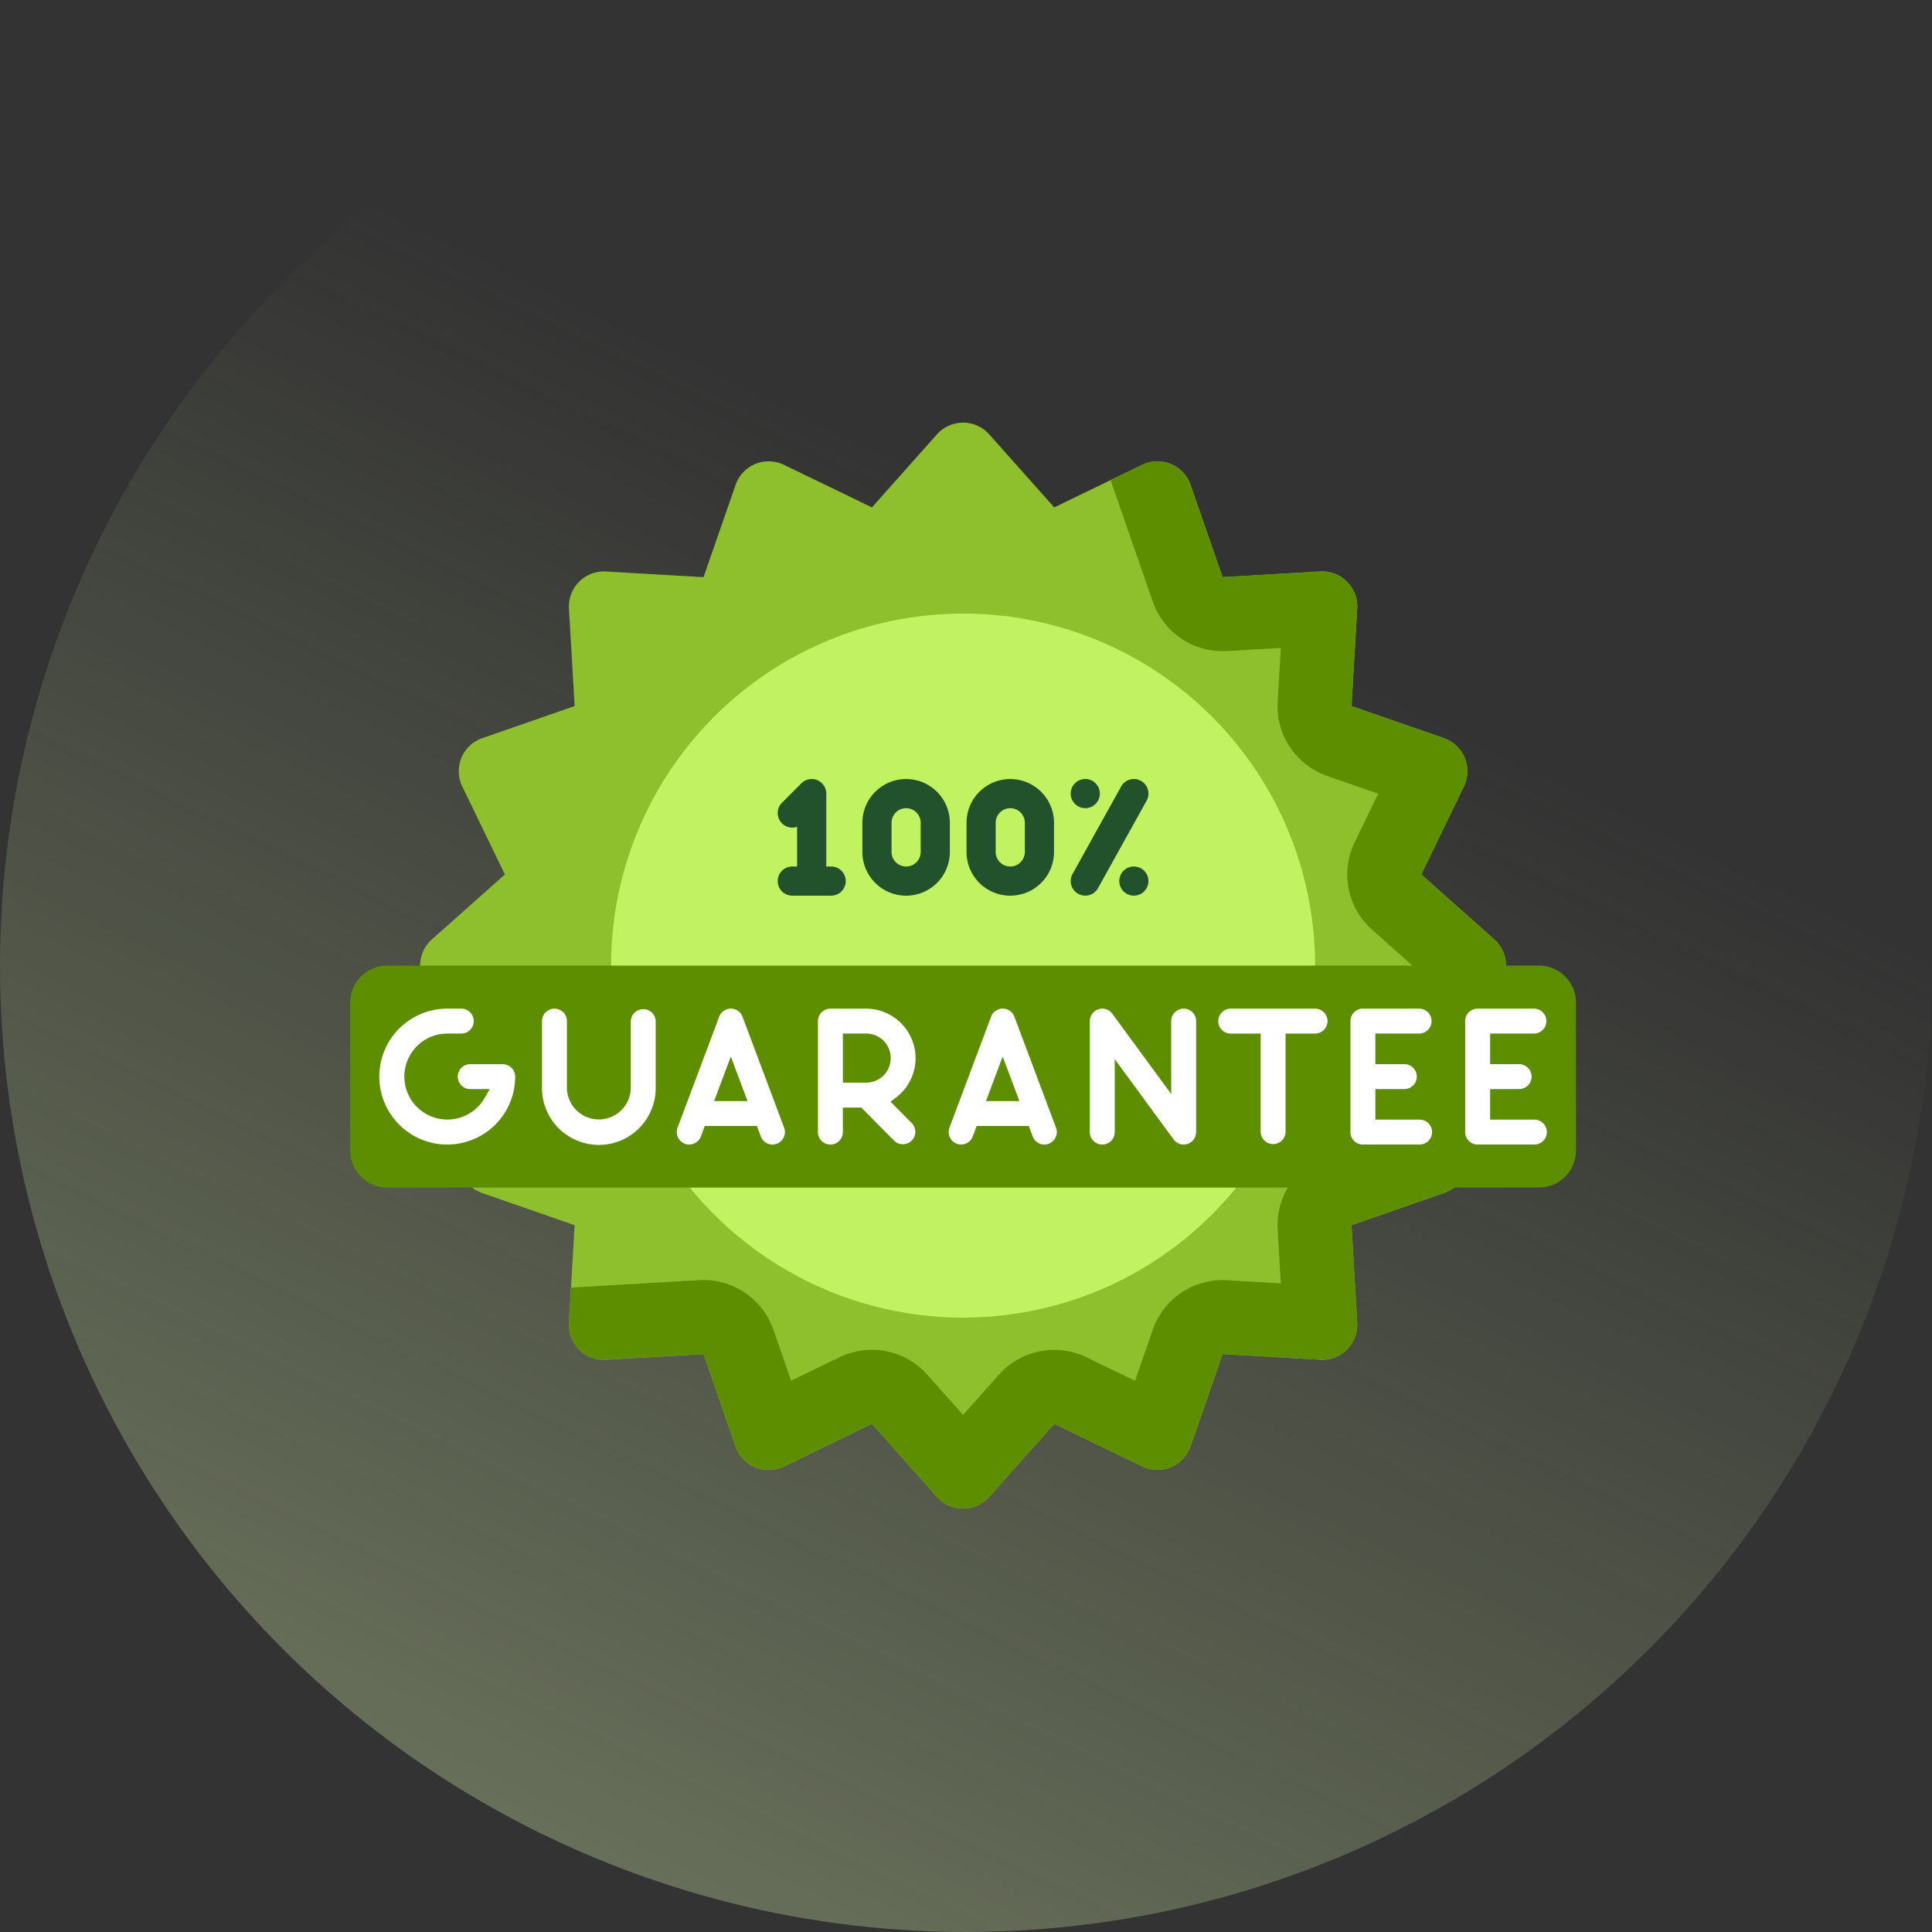 <svg xmlns="http://www.w3.org/2000/svg" xmlns:xlink="http://www.w3.org/1999/xlink" width="160" height="160" viewBox="0 0 160 160">
  <rect x="0" y="0" width="160" height="160" fill="#333333" stroke="none"/>
  <defs>
    <linearGradient id="linear-gradient" x1="0.298" y1="0.411" x2="0.936" y2="0.721" gradientUnits="objectBoundingBox">
      <stop offset="0" stop-color="#acc288" stop-opacity="0"/>
      <stop offset="1" stop-color="#b0c18e" stop-opacity="0.412"/>
    </linearGradient>
  </defs>
  <g id="Group_24385" data-name="Group 24385" transform="translate(-1058 -6582)">
    <circle id="Ellipse_12" data-name="Ellipse 12" cx="80" cy="80" r="80" transform="translate(1218 6582) rotate(90)" fill="url(#linear-gradient)"/>
    <g id="guarantee" transform="translate(1087 6588.645)">
      <g id="Group_22027" data-name="Group 22027" transform="translate(5.792 28.356)">
        <path id="Path_24135" data-name="Path 24135" d="M75.49,29.329l5.38,6.046,7.285-3.527a2.9,2.9,0,0,1,4.005,1.659l2.657,7.645,8.08-.47a2.9,2.9,0,0,1,3.065,3.065l-.47,8.08,7.645,2.657a2.9,2.9,0,0,1,1.659,4.005l-3.527,7.285,6.046,5.38a2.9,2.9,0,0,1,0,4.335l-6.046,5.38,3.527,7.285a2.9,2.9,0,0,1-1.659,4.005l-7.645,2.657.47,8.08a2.9,2.9,0,0,1-3.065,3.065l-8.08-.47-2.657,7.645a2.9,2.9,0,0,1-4.005,1.659l-7.285-3.527-5.38,6.046a2.9,2.9,0,0,1-4.335,0l-5.38-6.046L58.489,114.8a2.9,2.9,0,0,1-4.005-1.659l-2.657-7.645-8.08.47a2.9,2.9,0,0,1-3.065-3.065l.47-8.08L33.507,92.16a2.9,2.9,0,0,1-1.659-4.005l3.527-7.285-6.046-5.38a2.9,2.9,0,0,1,0-4.335l6.046-5.38-3.527-7.285a2.9,2.9,0,0,1,1.659-4.005l7.645-2.657-.47-8.08a2.9,2.9,0,0,1,3.065-3.065l8.08.47,2.657-7.645a2.9,2.9,0,0,1,4.005-1.659l7.285,3.527,5.38-6.046a2.9,2.9,0,0,1,4.335,0Z" transform="translate(-28.356 -28.356)" fill="#8ebf2d"/>
        <g id="Group_22026" data-name="Group 22026" transform="translate(12.32 3.201)">
          <path id="Path_24136" data-name="Path 24136" d="M165.311,83.623l-6.046-5.381,3.527-7.285a2.9,2.9,0,0,0-1.659-4.005L153.488,64.3l.47-8.08a2.9,2.9,0,0,0-3.065-3.065l-8.08.47-2.657-7.645a2.9,2.9,0,0,0-4.005-1.659l-2.618,1.268,3.493,10.048a6.127,6.127,0,0,0,6.144,4.105l4.461-.26-.26,4.461a6.128,6.128,0,0,0,4.105,6.144l4.221,1.467-1.947,4.022a6.127,6.127,0,0,0,1.442,7.247l3.338,2.971-3.338,2.971a6.127,6.127,0,0,0-1.442,7.247l1.947,4.022-4.221,1.467a6.128,6.128,0,0,0-4.105,6.144l.26,4.461-4.461-.26a6.13,6.13,0,0,0-6.144,4.106l-1.467,4.221-4.022-1.947a6.128,6.128,0,0,0-7.248,1.442L121.318,123l-2.971-3.338a6.127,6.127,0,0,0-7.248-1.442l-4.022,1.947-1.467-4.221a6.131,6.131,0,0,0-6.144-4.106l-10.62.618-.169,2.9a2.9,2.9,0,0,0,3.065,3.066l8.08-.47,2.657,7.645a2.9,2.9,0,0,0,4.005,1.659l7.285-3.526,5.38,6.046a2.9,2.9,0,0,0,4.335,0l5.38-6.046,7.285,3.526a2.9,2.9,0,0,0,4.005-1.659l2.657-7.645,8.08.47a2.9,2.9,0,0,0,3.065-3.066l-.47-8.08,7.645-2.657a2.9,2.9,0,0,0,1.659-4.005l-3.527-7.285,6.046-5.381A2.9,2.9,0,0,0,165.311,83.623Z" transform="translate(-88.672 -44.026)" fill="#5c8e00"/>
          <circle id="Ellipse_627" data-name="Ellipse 627" cx="29.154" cy="29.154" r="29.154" transform="translate(3.492 12.611)" fill="#c1f261"/>
        </g>
      </g>
      <g id="Group_22028" data-name="Group 22028" transform="translate(35.406 57.87)">
        <path id="Path_24137" data-name="Path 24137" d="M158.779,174.958a1.207,1.207,0,0,1-1.207,1.207h-3.219a1.207,1.207,0,1,1,0-2.415h.4v-3.288a1.208,1.208,0,0,1-1.256-1.992l1.61-1.61a1.207,1.207,0,0,1,2.061.854v6.037h.4A1.207,1.207,0,0,1,158.779,174.958Z" transform="translate(-153.145 -166.505)" fill="#21522b"/>
        <path id="Path_24138" data-name="Path 24138" d="M203.947,170.129v2.415a3.622,3.622,0,1,1-7.244,0v-2.415a3.622,3.622,0,0,1,7.244,0Zm-2.415,0a1.207,1.207,0,0,0-2.415,0v2.415a1.207,1.207,0,0,0,2.415,0Z" transform="translate(-189.69 -166.505)" fill="#21522b"/>
        <path id="Path_24139" data-name="Path 24139" d="M257.525,170.129v2.415a3.622,3.622,0,1,1-7.244,0v-2.415a3.622,3.622,0,0,1,7.244,0Zm-2.415,0a1.207,1.207,0,0,0-2.415,0v2.415a1.207,1.207,0,0,0,2.415,0Z" transform="translate(-234.643 -166.505)" fill="#21522b"/>
        <path id="Path_24140" data-name="Path 24140" d="M310.146,168.29l-4.024,7.243a1.207,1.207,0,1,1-2.111-1.172l4.024-7.244a1.207,1.207,0,1,1,2.111,1.173Zm-6.287-.587a1.207,1.207,0,1,1,1.207,1.207A1.207,1.207,0,0,1,303.859,167.7Zm4.024,7.244a1.207,1.207,0,1,1,1.207,1.207A1.207,1.207,0,0,1,307.883,174.947Z" transform="translate(-279.594 -166.496)" fill="#21522b"/>
      </g>
      <g id="Group_22030" data-name="Group 22030" transform="translate(0 73.322)">
        <path id="Path_24141" data-name="Path 24141" d="M98.451,266.883H3.064A3.064,3.064,0,0,1,0,263.819V251.564A3.064,3.064,0,0,1,3.064,248.5H98.451a3.064,3.064,0,0,1,3.064,3.064v12.255A3.064,3.064,0,0,1,98.451,266.883Z" transform="translate(0 -248.5)" fill="#5c8e00"/>
        <g id="Group_22029" data-name="Group 22029" transform="translate(1.912 3.065)">
          <path id="Path_24142" data-name="Path 24142" d="M21.613,269.631a6.127,6.127,0,1,1-6.127-6.127H16.61a1.532,1.532,0,1,1,0,3.063H15.486a3.061,3.061,0,1,0,2.655,4.6h-.713a1.532,1.532,0,1,1,0-3.063h2.654A1.531,1.531,0,0,1,21.613,269.631Z" transform="translate(-9.359 -263.504)" fill="#fff" stroke="#5c8e00" stroke-width="1"/>
          <path id="Path_24143" data-name="Path 24143" d="M85.748,265.036v5.545a5.208,5.208,0,0,1-10.416,0v-5.545a1.532,1.532,0,0,1,3.064,0v5.545a2.145,2.145,0,0,0,4.289,0v-5.545a1.532,1.532,0,0,1,3.063,0Z" transform="translate(-61.857 -263.504)" fill="#fff" stroke="#5c8e00" stroke-width="1"/>
          <path id="Path_24144" data-name="Path 24144" d="M138.925,275.661a1.53,1.53,0,0,1-1.972-.9l-.2-.538H133.13l-.2.538a1.532,1.532,0,0,1-2.869-1.076l3.446-9.19a1.532,1.532,0,0,1,2.868,0l3.446,9.19A1.532,1.532,0,0,1,138.925,275.661Zm-3.323-4.5-.662-1.765-.662,1.765Z" transform="translate(-105.328 -263.505)" fill="#fff" stroke="#5c8e00" stroke-width="1"/>
          <path id="Path_24145" data-name="Path 24145" d="M195.855,273.149a1.532,1.532,0,0,1-2.175,2.157l-2.589-2.61h-.817v1.532a1.532,1.532,0,0,1-3.064,0v-9.19a1.531,1.531,0,0,1,1.532-1.531h2.987a4.6,4.6,0,0,1,2.753,8.259Zm-2.619-5.049a1.521,1.521,0,0,0-1.506-1.532h-1.455v3.063h1.455a1.521,1.521,0,0,0,1.506-1.531Z" transform="translate(-150.884 -263.505)" fill="#fff" stroke="#5c8e00" stroke-width="1"/>
          <path id="Path_24146" data-name="Path 24146" d="M249.158,275.661a1.53,1.53,0,0,1-1.972-.9l-.2-.538h-3.621l-.2.538a1.532,1.532,0,0,1-2.869-1.076l3.446-9.19a1.532,1.532,0,0,1,2.868,0l3.446,9.19A1.532,1.532,0,0,1,249.158,275.661Zm-3.323-4.5-.662-1.765-.662,1.765Z" transform="translate(-193.046 -263.505)" fill="#fff" stroke="#5c8e00" stroke-width="1"/>
          <path id="Path_24147" data-name="Path 24147" d="M307.247,265.036v9.19a1.532,1.532,0,0,1-2.767.906l-3.973-5.417v4.511a1.532,1.532,0,0,1-3.064,0v-9.19a1.532,1.532,0,0,1,2.767-.906l3.973,5.417v-4.512a1.532,1.532,0,0,1,3.064,0Z" transform="translate(-238.601 -263.504)" fill="#fff" stroke="#5c8e00" stroke-width="1"/>
          <path id="Path_24148" data-name="Path 24148" d="M359.72,265.036a1.532,1.532,0,0,1-1.532,1.532h-1.94v7.659a1.532,1.532,0,0,1-3.063,0v-7.659h-1.94a1.532,1.532,0,1,1,0-3.063h6.944A1.532,1.532,0,0,1,359.72,265.036Z" transform="translate(-280.193 -263.504)" fill="#fff" stroke="#5c8e00" stroke-width="1"/>
          <path id="Path_24149" data-name="Path 24149" d="M410.873,274.226a1.531,1.531,0,0,1-1.532,1.532h-4.7a1.532,1.532,0,0,1-1.532-1.532v-9.19a1.531,1.531,0,0,1,1.532-1.532h4.7a1.532,1.532,0,0,1,0,3.063h-3.166V268.1h1.94a1.532,1.532,0,0,1,0,3.063h-1.94v1.532h3.166A1.531,1.531,0,0,1,410.873,274.226Z" transform="translate(-322.686 -263.504)" fill="#fff" stroke="#5c8e00" stroke-width="1"/>
          <path id="Path_24150" data-name="Path 24150" d="M457.407,274.226a1.531,1.531,0,0,1-1.532,1.532h-4.7a1.532,1.532,0,0,1-1.532-1.532v-9.19a1.531,1.531,0,0,1,1.532-1.532h4.7a1.532,1.532,0,0,1,0,3.063h-3.166V268.1h1.94a1.532,1.532,0,0,1,0,3.063h-1.94v1.532h3.166A1.531,1.531,0,0,1,457.407,274.226Z" transform="translate(-359.715 -263.504)" fill="#fff" stroke="#5c8e00" stroke-width="1"/>
        </g>
      </g>
    </g>
  </g>
</svg>
